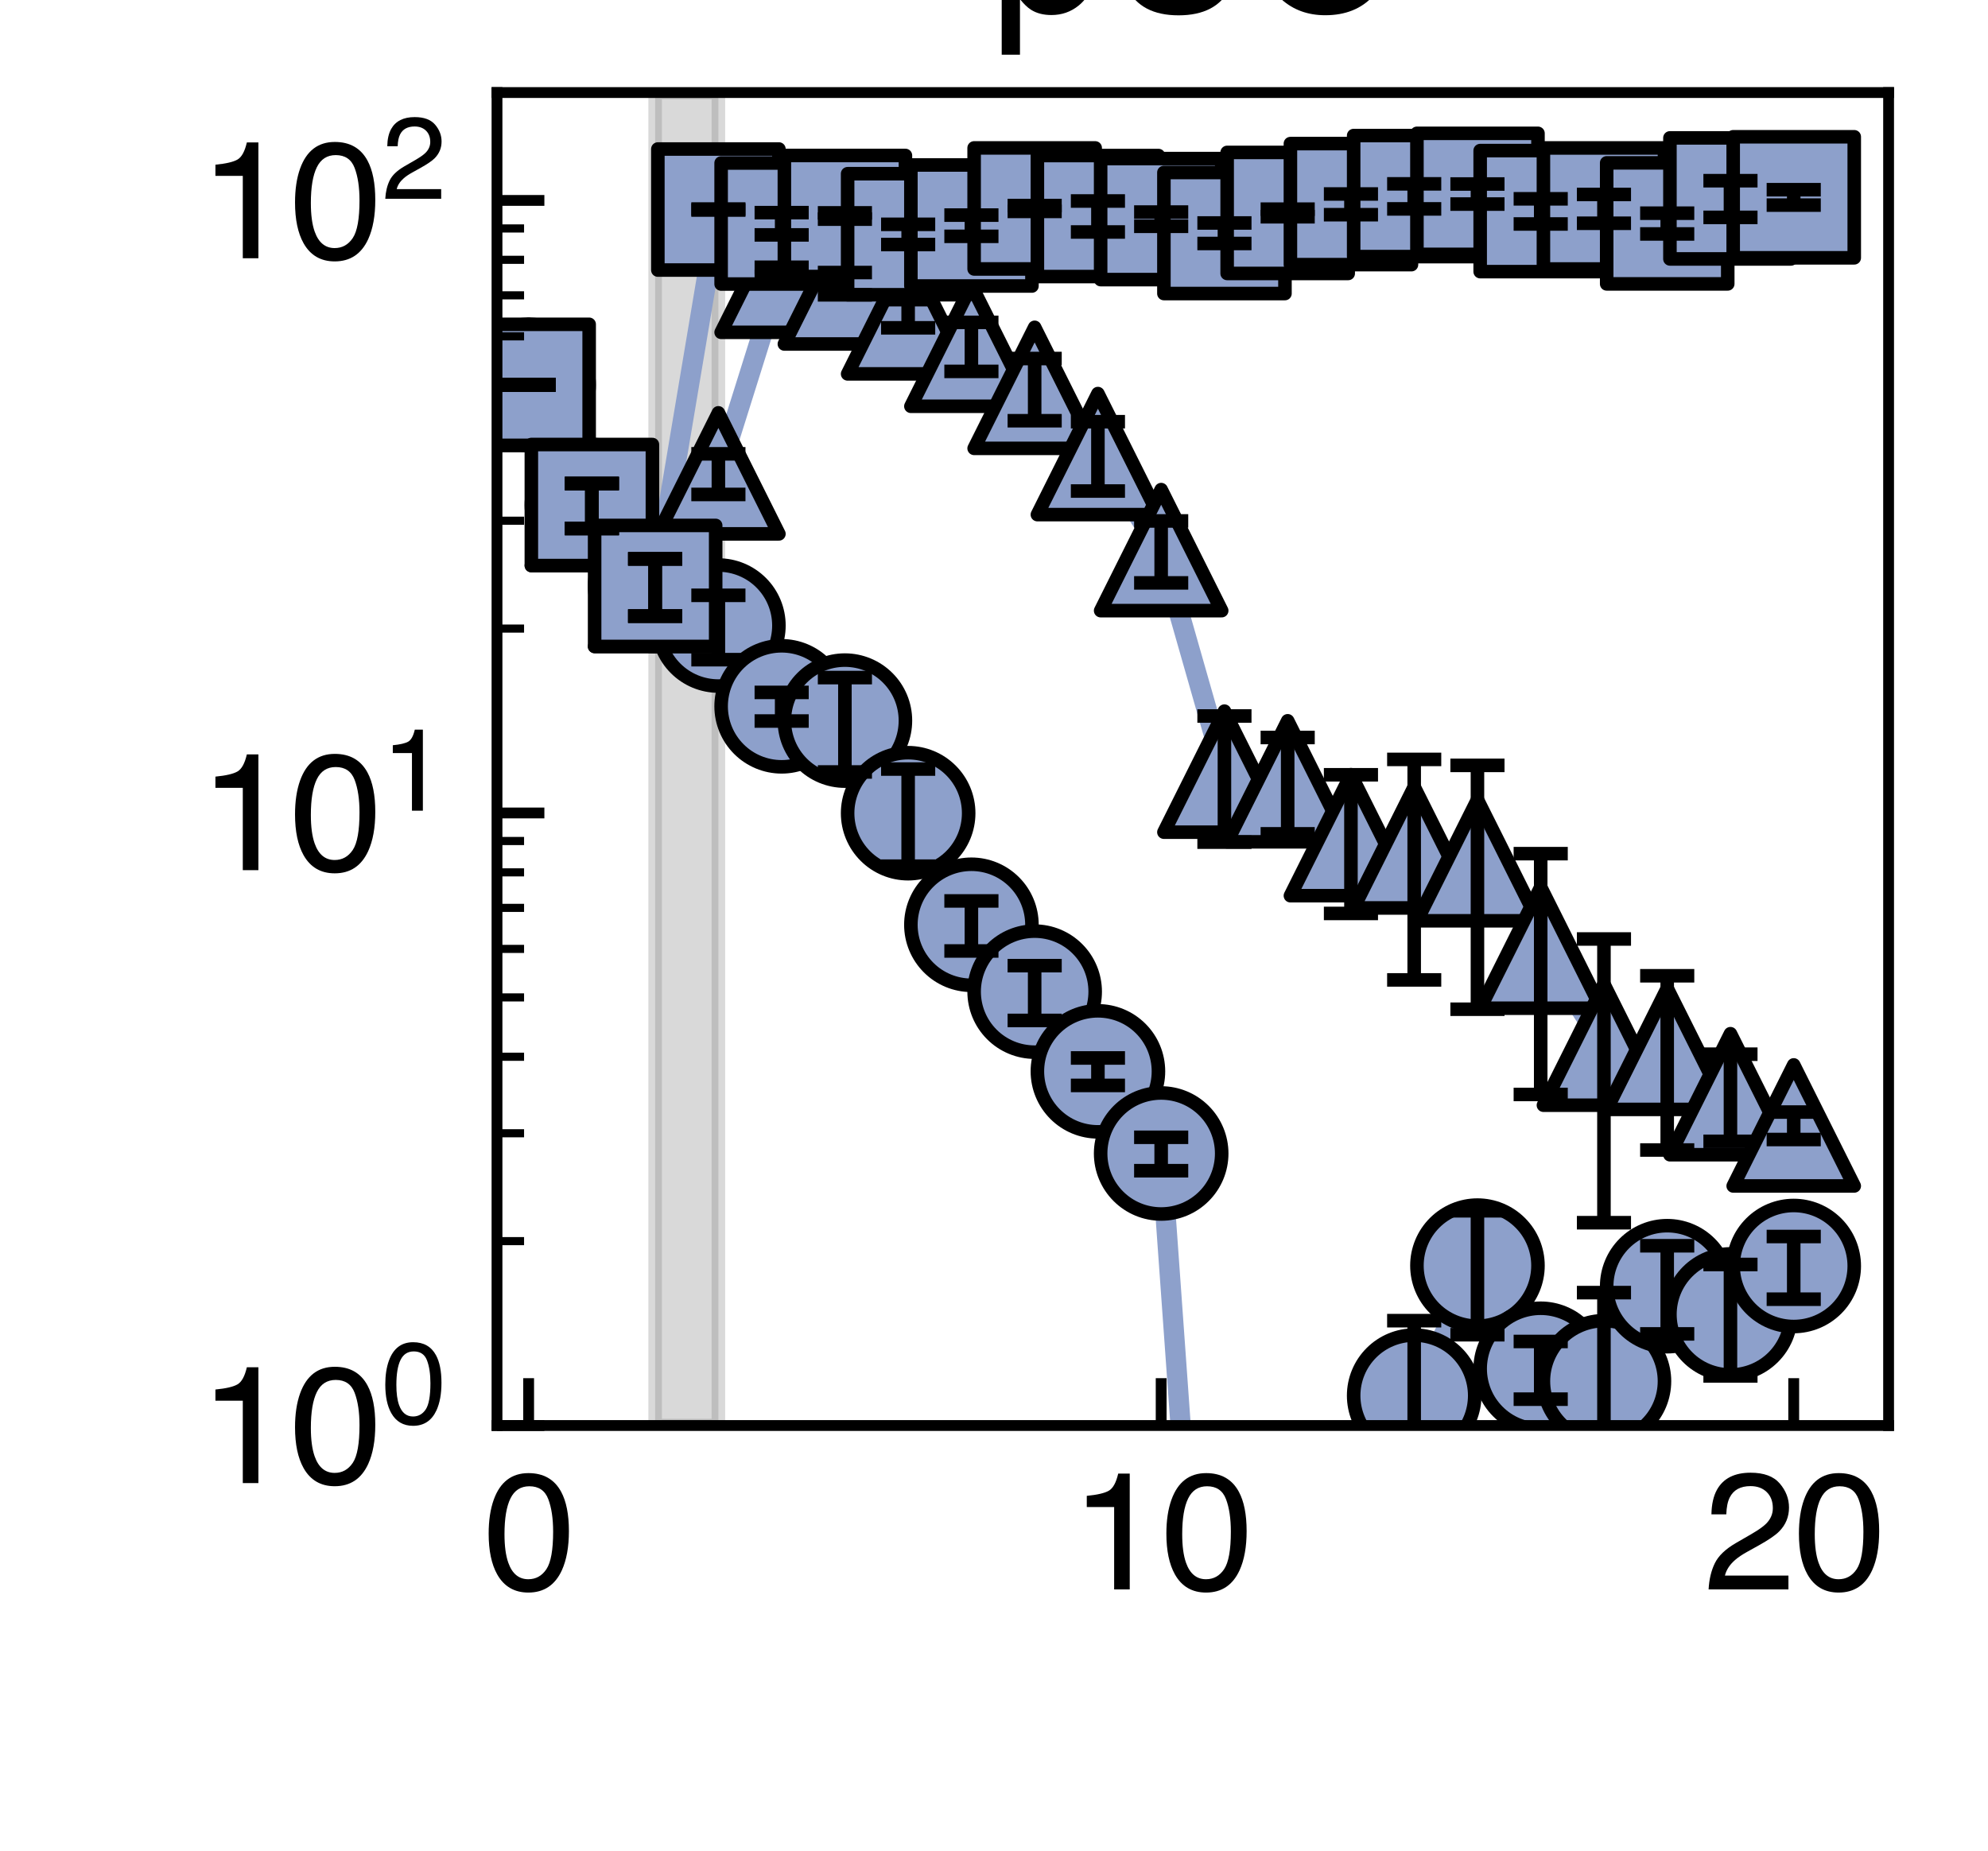 <?xml version="1.0" encoding="utf-8" standalone="no"?>
<!DOCTYPE svg PUBLIC "-//W3C//DTD SVG 1.1//EN"
  "http://www.w3.org/Graphics/SVG/1.1/DTD/svg11.dtd">
<svg xmlns:xlink="http://www.w3.org/1999/xlink" width="146.88pt" height="136.8pt" viewBox="0 0 146.88 136.8" xmlns="http://www.w3.org/2000/svg" version="1.1">
 <defs>
  <style type="text/css">*{stroke-linejoin: round; stroke-linecap: butt}</style>
 </defs>
 <g id="figure_1">
  <g id="patch_1">
   <path d="M 0 136.8 
L 146.88 136.8 
L 146.88 0 
L 0 0 
z
" style="fill: #ffffff"/>
  </g>
  <g id="axes_1">
   <g id="patch_2">
    <path d="M 36.72 105.336 
L 139.536 105.336 
L 139.536 6.84 
L 36.72 6.84 
z
" style="fill: #ffffff"/>
   </g>
   <g id="PolyCollection_1">
    <defs>
     <path id="me86f244b79" d="M 48.404 -129.96 
L 48.404 -31.464 
L 53.077 -31.464 
L 53.077 -129.96 
L 53.077 -129.96 
L 48.404 -129.96 
z
" style="stroke: #808080; stroke-opacity: 0.3"/>
    </defs>
    <g clip-path="url(#p46b37ce9ca)">
     <use xlink:href="#me86f244b79" x="0" y="136.8" style="fill: #808080; fill-opacity: 0.3; stroke: #808080; stroke-opacity: 0.3"/>
    </g>
   </g>
   <g id="line2d_1">
    <path d="M 39.057 28.436 
L 43.73 37.318 
L 48.404 43.297 
L 53.077 46.223 
L 57.751 52.191 
L 62.424 53.248 
L 67.097 60.089 
L 71.771 68.334 
L 76.444 73.275 
L 81.118 79.164 
L 85.791 85.234 
L 89.55 137.8 
M 92.4 137.8 
L 95.138 119.69 
L 99.812 128.323 
L 104.485 103.125 
L 109.159 93.519 
L 113.832 101.141 
L 118.505 102.061 
L 123.179 95.04 
L 127.852 97.125 
L 132.526 93.548 
" clip-path="url(#p46b37ce9ca)" style="fill: none; stroke: #8da0cb; stroke-width: 1.5; stroke-linecap: square"/>
   </g>
   <g id="line2d_2">
    <path d="M 39.057 28.436 
L 43.73 37.318 
L 48.404 43.297 
L 53.077 34.978 
L 57.751 20.085 
L 62.424 20.946 
L 67.097 23.156 
L 71.771 25.549 
L 76.444 28.658 
L 81.118 33.554 
L 85.791 40.65 
L 90.465 57.019 
L 95.138 57.733 
L 99.812 61.713 
L 104.485 62.619 
L 109.159 63.569 
L 113.832 70.028 
L 118.505 77.194 
L 123.179 77.504 
L 127.852 80.854 
L 132.526 83.16 
" clip-path="url(#p46b37ce9ca)" style="fill: none; stroke: #8da0cb; stroke-width: 1.5; stroke-linecap: square"/>
   </g>
   <g id="line2d_3">
    <path d="M 39.057 28.436 
L 43.73 37.318 
L 48.404 43.297 
L 53.077 15.483 
L 57.751 16.517 
L 62.424 15.96 
L 67.097 17.308 
L 71.771 16.662 
L 76.444 15.402 
L 81.118 15.965 
L 85.791 16.189 
L 90.465 17.219 
L 95.138 15.734 
L 99.812 15.083 
L 104.485 14.489 
L 109.159 14.324 
L 113.832 15.599 
L 118.505 15.404 
L 123.179 16.506 
L 127.852 14.661 
L 132.526 14.579 
" clip-path="url(#p46b37ce9ca)" style="fill: none; stroke: #8da0cb; stroke-width: 1.5; stroke-linecap: square"/>
   </g>
   <g id="PathCollection_1">
    <defs>
     <path id="mc82ed450f1" d="M 0 4.472 
C 1.186 4.472 2.324 4.001 3.162 3.162 
C 4.001 2.324 4.472 1.186 4.472 0 
C 4.472 -1.186 4.001 -2.324 3.162 -3.162 
C 2.324 -4.001 1.186 -4.472 0 -4.472 
C -1.186 -4.472 -2.324 -4.001 -3.162 -3.162 
C -4.001 -2.324 -4.472 -1.186 -4.472 0 
C -4.472 1.186 -4.001 2.324 -3.162 3.162 
C -2.324 4.001 -1.186 4.472 0 4.472 
z
" style="stroke: #000000"/>
    </defs>
    <g clip-path="url(#p46b37ce9ca)">
     <use xlink:href="#mc82ed450f1" x="39.057" y="28.436" style="fill: #8da0cb; stroke: #000000"/>
     <use xlink:href="#mc82ed450f1" x="43.73" y="37.318" style="fill: #8da0cb; stroke: #000000"/>
     <use xlink:href="#mc82ed450f1" x="48.404" y="43.297" style="fill: #8da0cb; stroke: #000000"/>
     <use xlink:href="#mc82ed450f1" x="53.077" y="46.223" style="fill: #8da0cb; stroke: #000000"/>
     <use xlink:href="#mc82ed450f1" x="57.751" y="52.191" style="fill: #8da0cb; stroke: #000000"/>
     <use xlink:href="#mc82ed450f1" x="62.424" y="53.248" style="fill: #8da0cb; stroke: #000000"/>
     <use xlink:href="#mc82ed450f1" x="67.097" y="60.089" style="fill: #8da0cb; stroke: #000000"/>
     <use xlink:href="#mc82ed450f1" x="71.771" y="68.334" style="fill: #8da0cb; stroke: #000000"/>
     <use xlink:href="#mc82ed450f1" x="76.444" y="73.275" style="fill: #8da0cb; stroke: #000000"/>
     <use xlink:href="#mc82ed450f1" x="81.118" y="79.164" style="fill: #8da0cb; stroke: #000000"/>
     <use xlink:href="#mc82ed450f1" x="85.791" y="85.234" style="fill: #8da0cb; stroke: #000000"/>
     <use xlink:href="#mc82ed450f1" x="90.465" y="150.599" style="fill: #8da0cb; stroke: #000000"/>
     <use xlink:href="#mc82ed450f1" x="95.138" y="119.69" style="fill: #8da0cb; stroke: #000000"/>
     <use xlink:href="#mc82ed450f1" x="99.812" y="128.323" style="fill: #8da0cb; stroke: #000000"/>
     <use xlink:href="#mc82ed450f1" x="104.485" y="103.125" style="fill: #8da0cb; stroke: #000000"/>
     <use xlink:href="#mc82ed450f1" x="109.159" y="93.519" style="fill: #8da0cb; stroke: #000000"/>
     <use xlink:href="#mc82ed450f1" x="113.832" y="101.141" style="fill: #8da0cb; stroke: #000000"/>
     <use xlink:href="#mc82ed450f1" x="118.505" y="102.061" style="fill: #8da0cb; stroke: #000000"/>
     <use xlink:href="#mc82ed450f1" x="123.179" y="95.04" style="fill: #8da0cb; stroke: #000000"/>
     <use xlink:href="#mc82ed450f1" x="127.852" y="97.125" style="fill: #8da0cb; stroke: #000000"/>
     <use xlink:href="#mc82ed450f1" x="132.526" y="93.548" style="fill: #8da0cb; stroke: #000000"/>
    </g>
   </g>
   <g id="PathCollection_2">
    <defs>
     <path id="m959572a22b" d="M 0 -4.472 
L -4.472 4.472 
L 4.472 4.472 
z
" style="stroke: #000000"/>
    </defs>
    <g clip-path="url(#p46b37ce9ca)">
     <use xlink:href="#m959572a22b" x="39.057" y="28.436" style="fill: #8da0cb; stroke: #000000"/>
     <use xlink:href="#m959572a22b" x="43.73" y="37.318" style="fill: #8da0cb; stroke: #000000"/>
     <use xlink:href="#m959572a22b" x="48.404" y="43.297" style="fill: #8da0cb; stroke: #000000"/>
     <use xlink:href="#m959572a22b" x="53.077" y="34.978" style="fill: #8da0cb; stroke: #000000"/>
     <use xlink:href="#m959572a22b" x="57.751" y="20.085" style="fill: #8da0cb; stroke: #000000"/>
     <use xlink:href="#m959572a22b" x="62.424" y="20.946" style="fill: #8da0cb; stroke: #000000"/>
     <use xlink:href="#m959572a22b" x="67.097" y="23.156" style="fill: #8da0cb; stroke: #000000"/>
     <use xlink:href="#m959572a22b" x="71.771" y="25.549" style="fill: #8da0cb; stroke: #000000"/>
     <use xlink:href="#m959572a22b" x="76.444" y="28.658" style="fill: #8da0cb; stroke: #000000"/>
     <use xlink:href="#m959572a22b" x="81.118" y="33.554" style="fill: #8da0cb; stroke: #000000"/>
     <use xlink:href="#m959572a22b" x="85.791" y="40.65" style="fill: #8da0cb; stroke: #000000"/>
     <use xlink:href="#m959572a22b" x="90.465" y="57.019" style="fill: #8da0cb; stroke: #000000"/>
     <use xlink:href="#m959572a22b" x="95.138" y="57.733" style="fill: #8da0cb; stroke: #000000"/>
     <use xlink:href="#m959572a22b" x="99.812" y="61.713" style="fill: #8da0cb; stroke: #000000"/>
     <use xlink:href="#m959572a22b" x="104.485" y="62.619" style="fill: #8da0cb; stroke: #000000"/>
     <use xlink:href="#m959572a22b" x="109.159" y="63.569" style="fill: #8da0cb; stroke: #000000"/>
     <use xlink:href="#m959572a22b" x="113.832" y="70.028" style="fill: #8da0cb; stroke: #000000"/>
     <use xlink:href="#m959572a22b" x="118.505" y="77.194" style="fill: #8da0cb; stroke: #000000"/>
     <use xlink:href="#m959572a22b" x="123.179" y="77.504" style="fill: #8da0cb; stroke: #000000"/>
     <use xlink:href="#m959572a22b" x="127.852" y="80.854" style="fill: #8da0cb; stroke: #000000"/>
     <use xlink:href="#m959572a22b" x="132.526" y="83.16" style="fill: #8da0cb; stroke: #000000"/>
    </g>
   </g>
   <g id="PathCollection_3">
    <defs>
     <path id="mb92947042f" d="M -4.472 4.472 
L 4.472 4.472 
L 4.472 -4.472 
L -4.472 -4.472 
z
" style="stroke: #000000"/>
    </defs>
    <g clip-path="url(#p46b37ce9ca)">
     <use xlink:href="#mb92947042f" x="39.057" y="28.436" style="fill: #8da0cb; stroke: #000000"/>
     <use xlink:href="#mb92947042f" x="43.73" y="37.318" style="fill: #8da0cb; stroke: #000000"/>
     <use xlink:href="#mb92947042f" x="48.404" y="43.297" style="fill: #8da0cb; stroke: #000000"/>
     <use xlink:href="#mb92947042f" x="53.077" y="15.483" style="fill: #8da0cb; stroke: #000000"/>
     <use xlink:href="#mb92947042f" x="57.751" y="16.517" style="fill: #8da0cb; stroke: #000000"/>
     <use xlink:href="#mb92947042f" x="62.424" y="15.96" style="fill: #8da0cb; stroke: #000000"/>
     <use xlink:href="#mb92947042f" x="67.097" y="17.308" style="fill: #8da0cb; stroke: #000000"/>
     <use xlink:href="#mb92947042f" x="71.771" y="16.662" style="fill: #8da0cb; stroke: #000000"/>
     <use xlink:href="#mb92947042f" x="76.444" y="15.402" style="fill: #8da0cb; stroke: #000000"/>
     <use xlink:href="#mb92947042f" x="81.118" y="15.965" style="fill: #8da0cb; stroke: #000000"/>
     <use xlink:href="#mb92947042f" x="85.791" y="16.189" style="fill: #8da0cb; stroke: #000000"/>
     <use xlink:href="#mb92947042f" x="90.465" y="17.219" style="fill: #8da0cb; stroke: #000000"/>
     <use xlink:href="#mb92947042f" x="95.138" y="15.734" style="fill: #8da0cb; stroke: #000000"/>
     <use xlink:href="#mb92947042f" x="99.812" y="15.083" style="fill: #8da0cb; stroke: #000000"/>
     <use xlink:href="#mb92947042f" x="104.485" y="14.489" style="fill: #8da0cb; stroke: #000000"/>
     <use xlink:href="#mb92947042f" x="109.159" y="14.324" style="fill: #8da0cb; stroke: #000000"/>
     <use xlink:href="#mb92947042f" x="113.832" y="15.599" style="fill: #8da0cb; stroke: #000000"/>
     <use xlink:href="#mb92947042f" x="118.505" y="15.404" style="fill: #8da0cb; stroke: #000000"/>
     <use xlink:href="#mb92947042f" x="123.179" y="16.506" style="fill: #8da0cb; stroke: #000000"/>
     <use xlink:href="#mb92947042f" x="127.852" y="14.661" style="fill: #8da0cb; stroke: #000000"/>
     <use xlink:href="#mb92947042f" x="132.526" y="14.579" style="fill: #8da0cb; stroke: #000000"/>
    </g>
   </g>
   <g id="matplotlib.axis_1">
    <g id="xtick_1">
     <g id="line2d_4">
      <defs>
       <path id="m0014fd3841" d="M 0 0 
L 0 -3.5 
" style="stroke: #000000; stroke-width: 0.8"/>
      </defs>
      <g>
       <use xlink:href="#m0014fd3841" x="39.057" y="105.336" style="stroke: #000000; stroke-width: 0.8"/>
      </g>
     </g>
     <g id="text_1">
      <!-- 0 -->
      <g transform="translate(35.72 117.444) scale(0.12 -0.12)">
       <defs>
        <path id="Helvetica-30" d="M 1731 4475 
Q 2600 4475 2988 3759 
Q 3288 3206 3288 2244 
Q 3288 1331 3016 734 
Q 2622 -122 1728 -122 
Q 922 -122 528 578 
Q 200 1163 200 2147 
Q 200 2909 397 3456 
Q 766 4475 1731 4475 
z
M 1725 391 
Q 2163 391 2422 778 
Q 2681 1166 2681 2222 
Q 2681 2984 2493 3476 
Q 2306 3969 1766 3969 
Q 1269 3969 1039 3501 
Q 809 3034 809 2125 
Q 809 1441 956 1025 
Q 1181 391 1725 391 
z
" transform="scale(0.016)"/>
       </defs>
       <use xlink:href="#Helvetica-30"/>
      </g>
     </g>
    </g>
    <g id="xtick_2">
     <g id="line2d_5">
      <g>
       <use xlink:href="#m0014fd3841" x="85.791" y="105.336" style="stroke: #000000; stroke-width: 0.8"/>
      </g>
     </g>
     <g id="text_2">
      <!-- 10 -->
      <g transform="translate(79.118 117.444) scale(0.12 -0.12)">
       <defs>
        <path id="Helvetica-31" d="M 613 3169 
L 613 3600 
Q 1222 3659 1462 3798 
Q 1703 3938 1822 4456 
L 2266 4456 
L 2266 0 
L 1666 0 
L 1666 3169 
L 613 3169 
z
" transform="scale(0.016)"/>
       </defs>
       <use xlink:href="#Helvetica-31"/>
       <use xlink:href="#Helvetica-30" x="55.615"/>
      </g>
     </g>
    </g>
    <g id="xtick_3">
     <g id="line2d_6">
      <g>
       <use xlink:href="#m0014fd3841" x="132.526" y="105.336" style="stroke: #000000; stroke-width: 0.8"/>
      </g>
     </g>
     <g id="text_3">
      <!-- 20 -->
      <g transform="translate(125.853 117.444) scale(0.12 -0.12)">
       <defs>
        <path id="Helvetica-32" d="M 200 0 
Q 231 578 439 1006 
Q 647 1434 1250 1784 
L 1850 2131 
Q 2253 2366 2416 2531 
Q 2672 2791 2672 3125 
Q 2672 3516 2437 3745 
Q 2203 3975 1813 3975 
Q 1234 3975 1013 3538 
Q 894 3303 881 2888 
L 309 2888 
Q 319 3472 525 3841 
Q 891 4491 1816 4491 
Q 2584 4491 2939 4075 
Q 3294 3659 3294 3150 
Q 3294 2613 2916 2231 
Q 2697 2009 2131 1694 
L 1703 1456 
Q 1397 1288 1222 1134 
Q 909 863 828 531 
L 3272 531 
L 3272 0 
L 200 0 
z
" transform="scale(0.016)"/>
       </defs>
       <use xlink:href="#Helvetica-32"/>
       <use xlink:href="#Helvetica-30" x="55.615"/>
      </g>
     </g>
    </g>
   </g>
   <g id="matplotlib.axis_2">
    <g id="ytick_1">
     <g id="line2d_7">
      <defs>
       <path id="m46c6082112" d="M 0 0 
L 3.5 0 
" style="stroke: #000000; stroke-width: 0.8"/>
      </defs>
      <g>
       <use xlink:href="#m46c6082112" x="36.72" y="105.336" style="stroke: #000000; stroke-width: 0.8"/>
      </g>
     </g>
     <g id="text_4">
      <!-- $\mathdefault{10^{0}}$ -->
      <g transform="translate(14.74 109.64) scale(0.12 -0.12)">
       <use xlink:href="#Helvetica-31" transform="translate(0 0.447)"/>
       <use xlink:href="#Helvetica-30" transform="translate(55.615 0.447)"/>
       <use xlink:href="#Helvetica-30" transform="translate(112.146 37.055) scale(0.7)"/>
      </g>
     </g>
    </g>
    <g id="ytick_2">
     <g id="line2d_8">
      <g>
       <use xlink:href="#m46c6082112" x="36.72" y="60.073" style="stroke: #000000; stroke-width: 0.8"/>
      </g>
     </g>
     <g id="text_5">
      <!-- $\mathdefault{10^{1}}$ -->
      <g transform="translate(14.74 64.377) scale(0.12 -0.12)">
       <use xlink:href="#Helvetica-31" transform="translate(0 0.655)"/>
       <use xlink:href="#Helvetica-30" transform="translate(55.615 0.655)"/>
       <use xlink:href="#Helvetica-31" transform="translate(112.146 37.263) scale(0.7)"/>
      </g>
     </g>
    </g>
    <g id="ytick_3">
     <g id="line2d_9">
      <g>
       <use xlink:href="#m46c6082112" x="36.72" y="14.81" style="stroke: #000000; stroke-width: 0.8"/>
      </g>
     </g>
     <g id="text_6">
      <!-- $\mathdefault{10^{2}}$ -->
      <g transform="translate(14.74 19.114) scale(0.12 -0.12)">
       <use xlink:href="#Helvetica-31" transform="translate(0 0.272)"/>
       <use xlink:href="#Helvetica-30" transform="translate(55.615 0.272)"/>
       <use xlink:href="#Helvetica-32" transform="translate(112.146 36.88) scale(0.7)"/>
      </g>
     </g>
    </g>
    <g id="ytick_4">
     <g id="line2d_10">
      <defs>
       <path id="md7caace73d" d="M 0 0 
L 2 0 
" style="stroke: #000000; stroke-width: 0.6"/>
      </defs>
      <g>
       <use xlink:href="#md7caace73d" x="36.72" y="91.711" style="stroke: #000000; stroke-width: 0.6"/>
      </g>
     </g>
    </g>
    <g id="ytick_5">
     <g id="line2d_11">
      <g>
       <use xlink:href="#md7caace73d" x="36.72" y="83.74" style="stroke: #000000; stroke-width: 0.6"/>
      </g>
     </g>
    </g>
    <g id="ytick_6">
     <g id="line2d_12">
      <g>
       <use xlink:href="#md7caace73d" x="36.72" y="78.085" style="stroke: #000000; stroke-width: 0.6"/>
      </g>
     </g>
    </g>
    <g id="ytick_7">
     <g id="line2d_13">
      <g>
       <use xlink:href="#md7caace73d" x="36.72" y="73.699" style="stroke: #000000; stroke-width: 0.6"/>
      </g>
     </g>
    </g>
    <g id="ytick_8">
     <g id="line2d_14">
      <g>
       <use xlink:href="#md7caace73d" x="36.72" y="70.115" style="stroke: #000000; stroke-width: 0.6"/>
      </g>
     </g>
    </g>
    <g id="ytick_9">
     <g id="line2d_15">
      <g>
       <use xlink:href="#md7caace73d" x="36.72" y="67.084" style="stroke: #000000; stroke-width: 0.6"/>
      </g>
     </g>
    </g>
    <g id="ytick_10">
     <g id="line2d_16">
      <g>
       <use xlink:href="#md7caace73d" x="36.72" y="64.46" style="stroke: #000000; stroke-width: 0.6"/>
      </g>
     </g>
    </g>
    <g id="ytick_11">
     <g id="line2d_17">
      <g>
       <use xlink:href="#md7caace73d" x="36.72" y="62.144" style="stroke: #000000; stroke-width: 0.6"/>
      </g>
     </g>
    </g>
    <g id="ytick_12">
     <g id="line2d_18">
      <g>
       <use xlink:href="#md7caace73d" x="36.72" y="46.448" style="stroke: #000000; stroke-width: 0.6"/>
      </g>
     </g>
    </g>
    <g id="ytick_13">
     <g id="line2d_19">
      <g>
       <use xlink:href="#md7caace73d" x="36.72" y="38.477" style="stroke: #000000; stroke-width: 0.6"/>
      </g>
     </g>
    </g>
    <g id="ytick_14">
     <g id="line2d_20">
      <g>
       <use xlink:href="#md7caace73d" x="36.72" y="32.822" style="stroke: #000000; stroke-width: 0.6"/>
      </g>
     </g>
    </g>
    <g id="ytick_15">
     <g id="line2d_21">
      <g>
       <use xlink:href="#md7caace73d" x="36.72" y="28.436" style="stroke: #000000; stroke-width: 0.6"/>
      </g>
     </g>
    </g>
    <g id="ytick_16">
     <g id="line2d_22">
      <g>
       <use xlink:href="#md7caace73d" x="36.72" y="24.852" style="stroke: #000000; stroke-width: 0.6"/>
      </g>
     </g>
    </g>
    <g id="ytick_17">
     <g id="line2d_23">
      <g>
       <use xlink:href="#md7caace73d" x="36.72" y="21.822" style="stroke: #000000; stroke-width: 0.6"/>
      </g>
     </g>
    </g>
    <g id="ytick_18">
     <g id="line2d_24">
      <g>
       <use xlink:href="#md7caace73d" x="36.72" y="19.197" style="stroke: #000000; stroke-width: 0.6"/>
      </g>
     </g>
    </g>
    <g id="ytick_19">
     <g id="line2d_25">
      <g>
       <use xlink:href="#md7caace73d" x="36.72" y="16.881" style="stroke: #000000; stroke-width: 0.6"/>
      </g>
     </g>
    </g>
   </g>
   <g id="LineCollection_1">
    <path d="M 39.057 28.436 
L 39.057 28.436 
" clip-path="url(#p46b37ce9ca)" style="fill: none; stroke: #000000"/>
    <path d="M 43.73 39.051 
L 43.73 35.726 
" clip-path="url(#p46b37ce9ca)" style="fill: none; stroke: #000000"/>
    <path d="M 48.404 45.525 
L 48.404 41.296 
" clip-path="url(#p46b37ce9ca)" style="fill: none; stroke: #000000"/>
    <path d="M 53.077 48.744 
L 53.077 43.989 
" clip-path="url(#p46b37ce9ca)" style="fill: none; stroke: #000000"/>
    <path d="M 57.751 53.278 
L 57.751 51.162 
" clip-path="url(#p46b37ce9ca)" style="fill: none; stroke: #000000"/>
    <path d="M 62.424 57.043 
L 62.424 50.068 
" clip-path="url(#p46b37ce9ca)" style="fill: none; stroke: #000000"/>
    <path d="M 67.097 64.004 
L 67.097 56.826 
" clip-path="url(#p46b37ce9ca)" style="fill: none; stroke: #000000"/>
    <path d="M 71.771 70.269 
L 71.771 66.572 
" clip-path="url(#p46b37ce9ca)" style="fill: none; stroke: #000000"/>
    <path d="M 76.444 75.403 
L 76.444 71.354 
" clip-path="url(#p46b37ce9ca)" style="fill: none; stroke: #000000"/>
    <path d="M 81.118 80.205 
L 81.118 78.176 
" clip-path="url(#p46b37ce9ca)" style="fill: none; stroke: #000000"/>
    <path d="M 85.791 86.507 
L 85.791 84.037 
" clip-path="url(#p46b37ce9ca)" style="fill: none; stroke: #000000"/>
    <path clip-path="url(#p46b37ce9ca)" style="fill: none; stroke: #000000"/>
    <path d="M 95.138 121.888 
L 95.138 117.712 
" clip-path="url(#p46b37ce9ca)" style="fill: none; stroke: #000000"/>
    <path d="M 99.812 130.839 
L 99.812 126.093 
" clip-path="url(#p46b37ce9ca)" style="fill: none; stroke: #000000"/>
    <path d="M 104.485 110.862 
L 104.485 97.587 
" clip-path="url(#p46b37ce9ca)" style="fill: none; stroke: #000000"/>
    <path d="M 109.159 98.626 
L 109.159 89.469 
" clip-path="url(#p46b37ce9ca)" style="fill: none; stroke: #000000"/>
    <path d="M 113.832 103.388 
L 113.832 99.125 
" clip-path="url(#p46b37ce9ca)" style="fill: none; stroke: #000000"/>
    <path d="M 118.505 111.945 
L 118.505 95.515 
" clip-path="url(#p46b37ce9ca)" style="fill: none; stroke: #000000"/>
    <path d="M 123.179 98.564 
L 123.179 92.052 
" clip-path="url(#p46b37ce9ca)" style="fill: none; stroke: #000000"/>
    <path d="M 127.852 101.67 
L 127.852 93.435 
" clip-path="url(#p46b37ce9ca)" style="fill: none; stroke: #000000"/>
    <path d="M 132.526 96 
L 132.526 91.368 
" clip-path="url(#p46b37ce9ca)" style="fill: none; stroke: #000000"/>
   </g>
   <g id="line2d_26">
    <defs>
     <path id="m1d41fc572e" d="M 2 0 
L -2 -0 
" style="stroke: #000000"/>
    </defs>
    <g clip-path="url(#p46b37ce9ca)">
     <use xlink:href="#m1d41fc572e" x="39.057" y="28.436" style="stroke: #000000"/>
     <use xlink:href="#m1d41fc572e" x="43.73" y="39.051" style="stroke: #000000"/>
     <use xlink:href="#m1d41fc572e" x="48.404" y="45.525" style="stroke: #000000"/>
     <use xlink:href="#m1d41fc572e" x="53.077" y="48.744" style="stroke: #000000"/>
     <use xlink:href="#m1d41fc572e" x="57.751" y="53.278" style="stroke: #000000"/>
     <use xlink:href="#m1d41fc572e" x="62.424" y="57.043" style="stroke: #000000"/>
     <use xlink:href="#m1d41fc572e" x="67.097" y="64.004" style="stroke: #000000"/>
     <use xlink:href="#m1d41fc572e" x="71.771" y="70.269" style="stroke: #000000"/>
     <use xlink:href="#m1d41fc572e" x="76.444" y="75.403" style="stroke: #000000"/>
     <use xlink:href="#m1d41fc572e" x="81.118" y="80.205" style="stroke: #000000"/>
     <use xlink:href="#m1d41fc572e" x="85.791" y="86.507" style="stroke: #000000"/>
     <use xlink:href="#m1d41fc572e" x="90.465" y="150.599" style="stroke: #000000"/>
     <use xlink:href="#m1d41fc572e" x="95.138" y="121.888" style="stroke: #000000"/>
     <use xlink:href="#m1d41fc572e" x="99.812" y="130.839" style="stroke: #000000"/>
     <use xlink:href="#m1d41fc572e" x="104.485" y="110.862" style="stroke: #000000"/>
     <use xlink:href="#m1d41fc572e" x="109.159" y="98.626" style="stroke: #000000"/>
     <use xlink:href="#m1d41fc572e" x="113.832" y="103.388" style="stroke: #000000"/>
     <use xlink:href="#m1d41fc572e" x="118.505" y="111.945" style="stroke: #000000"/>
     <use xlink:href="#m1d41fc572e" x="123.179" y="98.564" style="stroke: #000000"/>
     <use xlink:href="#m1d41fc572e" x="127.852" y="101.67" style="stroke: #000000"/>
     <use xlink:href="#m1d41fc572e" x="132.526" y="96" style="stroke: #000000"/>
    </g>
   </g>
   <g id="line2d_27">
    <g clip-path="url(#p46b37ce9ca)">
     <use xlink:href="#m1d41fc572e" x="39.057" y="28.436" style="stroke: #000000"/>
     <use xlink:href="#m1d41fc572e" x="43.73" y="35.726" style="stroke: #000000"/>
     <use xlink:href="#m1d41fc572e" x="48.404" y="41.296" style="stroke: #000000"/>
     <use xlink:href="#m1d41fc572e" x="53.077" y="43.989" style="stroke: #000000"/>
     <use xlink:href="#m1d41fc572e" x="57.751" y="51.162" style="stroke: #000000"/>
     <use xlink:href="#m1d41fc572e" x="62.424" y="50.068" style="stroke: #000000"/>
     <use xlink:href="#m1d41fc572e" x="67.097" y="56.826" style="stroke: #000000"/>
     <use xlink:href="#m1d41fc572e" x="71.771" y="66.572" style="stroke: #000000"/>
     <use xlink:href="#m1d41fc572e" x="76.444" y="71.354" style="stroke: #000000"/>
     <use xlink:href="#m1d41fc572e" x="81.118" y="78.176" style="stroke: #000000"/>
     <use xlink:href="#m1d41fc572e" x="85.791" y="84.037" style="stroke: #000000"/>
     <use xlink:href="#m1d41fc572e" x="90.465" y="150.599" style="stroke: #000000"/>
     <use xlink:href="#m1d41fc572e" x="95.138" y="117.712" style="stroke: #000000"/>
     <use xlink:href="#m1d41fc572e" x="99.812" y="126.093" style="stroke: #000000"/>
     <use xlink:href="#m1d41fc572e" x="104.485" y="97.587" style="stroke: #000000"/>
     <use xlink:href="#m1d41fc572e" x="109.159" y="89.469" style="stroke: #000000"/>
     <use xlink:href="#m1d41fc572e" x="113.832" y="99.125" style="stroke: #000000"/>
     <use xlink:href="#m1d41fc572e" x="118.505" y="95.515" style="stroke: #000000"/>
     <use xlink:href="#m1d41fc572e" x="123.179" y="92.052" style="stroke: #000000"/>
     <use xlink:href="#m1d41fc572e" x="127.852" y="93.435" style="stroke: #000000"/>
     <use xlink:href="#m1d41fc572e" x="132.526" y="91.368" style="stroke: #000000"/>
    </g>
   </g>
   <g id="LineCollection_2">
    <path d="M 39.057 28.436 
L 39.057 28.436 
" clip-path="url(#p46b37ce9ca)" style="fill: none; stroke: #000000"/>
    <path d="M 43.73 39.051 
L 43.73 35.726 
" clip-path="url(#p46b37ce9ca)" style="fill: none; stroke: #000000"/>
    <path d="M 48.404 45.525 
L 48.404 41.296 
" clip-path="url(#p46b37ce9ca)" style="fill: none; stroke: #000000"/>
    <path d="M 53.077 36.536 
L 53.077 33.535 
" clip-path="url(#p46b37ce9ca)" style="fill: none; stroke: #000000"/>
    <path d="M 57.751 20.429 
L 57.751 19.747 
" clip-path="url(#p46b37ce9ca)" style="fill: none; stroke: #000000"/>
    <path d="M 62.424 21.787 
L 62.424 20.139 
" clip-path="url(#p46b37ce9ca)" style="fill: none; stroke: #000000"/>
    <path d="M 67.097 24.223 
L 67.097 22.144 
" clip-path="url(#p46b37ce9ca)" style="fill: none; stroke: #000000"/>
    <path d="M 71.771 27.444 
L 71.771 23.821 
" clip-path="url(#p46b37ce9ca)" style="fill: none; stroke: #000000"/>
    <path d="M 76.444 31.09 
L 76.444 26.493 
" clip-path="url(#p46b37ce9ca)" style="fill: none; stroke: #000000"/>
    <path d="M 81.118 36.282 
L 81.118 31.16 
" clip-path="url(#p46b37ce9ca)" style="fill: none; stroke: #000000"/>
    <path d="M 85.791 43.072 
L 85.791 38.495 
" clip-path="url(#p46b37ce9ca)" style="fill: none; stroke: #000000"/>
    <path d="M 90.465 62.228 
L 90.465 52.906 
" clip-path="url(#p46b37ce9ca)" style="fill: none; stroke: #000000"/>
    <path d="M 95.138 61.612 
L 95.138 54.495 
" clip-path="url(#p46b37ce9ca)" style="fill: none; stroke: #000000"/>
    <path d="M 99.812 67.495 
L 99.812 57.251 
" clip-path="url(#p46b37ce9ca)" style="fill: none; stroke: #000000"/>
    <path d="M 104.485 72.409 
L 104.485 56.113 
" clip-path="url(#p46b37ce9ca)" style="fill: none; stroke: #000000"/>
    <path d="M 109.159 74.574 
L 109.159 56.555 
" clip-path="url(#p46b37ce9ca)" style="fill: none; stroke: #000000"/>
    <path d="M 113.832 80.873 
L 113.832 63.079 
" clip-path="url(#p46b37ce9ca)" style="fill: none; stroke: #000000"/>
    <path d="M 118.505 90.349 
L 118.505 69.383 
" clip-path="url(#p46b37ce9ca)" style="fill: none; stroke: #000000"/>
    <path d="M 123.179 84.977 
L 123.179 72.103 
" clip-path="url(#p46b37ce9ca)" style="fill: none; stroke: #000000"/>
    <path d="M 127.852 84.335 
L 127.852 77.897 
" clip-path="url(#p46b37ce9ca)" style="fill: none; stroke: #000000"/>
    <path d="M 132.526 84.201 
L 132.526 82.172 
" clip-path="url(#p46b37ce9ca)" style="fill: none; stroke: #000000"/>
   </g>
   <g id="line2d_28">
    <g clip-path="url(#p46b37ce9ca)">
     <use xlink:href="#m1d41fc572e" x="39.057" y="28.436" style="stroke: #000000"/>
     <use xlink:href="#m1d41fc572e" x="43.73" y="39.051" style="stroke: #000000"/>
     <use xlink:href="#m1d41fc572e" x="48.404" y="45.525" style="stroke: #000000"/>
     <use xlink:href="#m1d41fc572e" x="53.077" y="36.536" style="stroke: #000000"/>
     <use xlink:href="#m1d41fc572e" x="57.751" y="20.429" style="stroke: #000000"/>
     <use xlink:href="#m1d41fc572e" x="62.424" y="21.787" style="stroke: #000000"/>
     <use xlink:href="#m1d41fc572e" x="67.097" y="24.223" style="stroke: #000000"/>
     <use xlink:href="#m1d41fc572e" x="71.771" y="27.444" style="stroke: #000000"/>
     <use xlink:href="#m1d41fc572e" x="76.444" y="31.09" style="stroke: #000000"/>
     <use xlink:href="#m1d41fc572e" x="81.118" y="36.282" style="stroke: #000000"/>
     <use xlink:href="#m1d41fc572e" x="85.791" y="43.072" style="stroke: #000000"/>
     <use xlink:href="#m1d41fc572e" x="90.465" y="62.228" style="stroke: #000000"/>
     <use xlink:href="#m1d41fc572e" x="95.138" y="61.612" style="stroke: #000000"/>
     <use xlink:href="#m1d41fc572e" x="99.812" y="67.495" style="stroke: #000000"/>
     <use xlink:href="#m1d41fc572e" x="104.485" y="72.409" style="stroke: #000000"/>
     <use xlink:href="#m1d41fc572e" x="109.159" y="74.574" style="stroke: #000000"/>
     <use xlink:href="#m1d41fc572e" x="113.832" y="80.873" style="stroke: #000000"/>
     <use xlink:href="#m1d41fc572e" x="118.505" y="90.349" style="stroke: #000000"/>
     <use xlink:href="#m1d41fc572e" x="123.179" y="84.977" style="stroke: #000000"/>
     <use xlink:href="#m1d41fc572e" x="127.852" y="84.335" style="stroke: #000000"/>
     <use xlink:href="#m1d41fc572e" x="132.526" y="84.201" style="stroke: #000000"/>
    </g>
   </g>
   <g id="line2d_29">
    <g clip-path="url(#p46b37ce9ca)">
     <use xlink:href="#m1d41fc572e" x="39.057" y="28.436" style="stroke: #000000"/>
     <use xlink:href="#m1d41fc572e" x="43.73" y="35.726" style="stroke: #000000"/>
     <use xlink:href="#m1d41fc572e" x="48.404" y="41.296" style="stroke: #000000"/>
     <use xlink:href="#m1d41fc572e" x="53.077" y="33.535" style="stroke: #000000"/>
     <use xlink:href="#m1d41fc572e" x="57.751" y="19.747" style="stroke: #000000"/>
     <use xlink:href="#m1d41fc572e" x="62.424" y="20.139" style="stroke: #000000"/>
     <use xlink:href="#m1d41fc572e" x="67.097" y="22.144" style="stroke: #000000"/>
     <use xlink:href="#m1d41fc572e" x="71.771" y="23.821" style="stroke: #000000"/>
     <use xlink:href="#m1d41fc572e" x="76.444" y="26.493" style="stroke: #000000"/>
     <use xlink:href="#m1d41fc572e" x="81.118" y="31.16" style="stroke: #000000"/>
     <use xlink:href="#m1d41fc572e" x="85.791" y="38.495" style="stroke: #000000"/>
     <use xlink:href="#m1d41fc572e" x="90.465" y="52.906" style="stroke: #000000"/>
     <use xlink:href="#m1d41fc572e" x="95.138" y="54.495" style="stroke: #000000"/>
     <use xlink:href="#m1d41fc572e" x="99.812" y="57.251" style="stroke: #000000"/>
     <use xlink:href="#m1d41fc572e" x="104.485" y="56.113" style="stroke: #000000"/>
     <use xlink:href="#m1d41fc572e" x="109.159" y="56.555" style="stroke: #000000"/>
     <use xlink:href="#m1d41fc572e" x="113.832" y="63.079" style="stroke: #000000"/>
     <use xlink:href="#m1d41fc572e" x="118.505" y="69.383" style="stroke: #000000"/>
     <use xlink:href="#m1d41fc572e" x="123.179" y="72.103" style="stroke: #000000"/>
     <use xlink:href="#m1d41fc572e" x="127.852" y="77.897" style="stroke: #000000"/>
     <use xlink:href="#m1d41fc572e" x="132.526" y="82.172" style="stroke: #000000"/>
    </g>
   </g>
   <g id="LineCollection_3">
    <path d="M 39.057 28.436 
L 39.057 28.436 
" clip-path="url(#p46b37ce9ca)" style="fill: none; stroke: #000000"/>
    <path d="M 43.73 39.051 
L 43.73 35.726 
" clip-path="url(#p46b37ce9ca)" style="fill: none; stroke: #000000"/>
    <path d="M 48.404 45.525 
L 48.404 41.296 
" clip-path="url(#p46b37ce9ca)" style="fill: none; stroke: #000000"/>
    <path d="M 53.077 15.52 
L 53.077 15.446 
" clip-path="url(#p46b37ce9ca)" style="fill: none; stroke: #000000"/>
    <path d="M 57.751 17.358 
L 57.751 15.711 
" clip-path="url(#p46b37ce9ca)" style="fill: none; stroke: #000000"/>
    <path d="M 62.424 16.194 
L 62.424 15.729 
" clip-path="url(#p46b37ce9ca)" style="fill: none; stroke: #000000"/>
    <path d="M 67.097 18.069 
L 67.097 16.576 
" clip-path="url(#p46b37ce9ca)" style="fill: none; stroke: #000000"/>
    <path d="M 71.771 17.462 
L 71.771 15.894 
" clip-path="url(#p46b37ce9ca)" style="fill: none; stroke: #000000"/>
    <path d="M 76.444 15.62 
L 76.444 15.187 
" clip-path="url(#p46b37ce9ca)" style="fill: none; stroke: #000000"/>
    <path d="M 81.118 17.143 
L 81.118 14.853 
" clip-path="url(#p46b37ce9ca)" style="fill: none; stroke: #000000"/>
    <path d="M 85.791 16.722 
L 85.791 15.671 
" clip-path="url(#p46b37ce9ca)" style="fill: none; stroke: #000000"/>
    <path d="M 90.465 17.991 
L 90.465 16.476 
" clip-path="url(#p46b37ce9ca)" style="fill: none; stroke: #000000"/>
    <path d="M 95.138 16.016 
L 95.138 15.456 
" clip-path="url(#p46b37ce9ca)" style="fill: none; stroke: #000000"/>
    <path d="M 99.812 15.864 
L 99.812 14.333 
" clip-path="url(#p46b37ce9ca)" style="fill: none; stroke: #000000"/>
    <path d="M 104.485 15.436 
L 104.485 13.586 
" clip-path="url(#p46b37ce9ca)" style="fill: none; stroke: #000000"/>
    <path d="M 109.159 15.079 
L 109.159 13.597 
" clip-path="url(#p46b37ce9ca)" style="fill: none; stroke: #000000"/>
    <path d="M 113.832 16.55 
L 113.832 14.692 
" clip-path="url(#p46b37ce9ca)" style="fill: none; stroke: #000000"/>
    <path d="M 118.505 16.498 
L 118.505 14.368 
" clip-path="url(#p46b37ce9ca)" style="fill: none; stroke: #000000"/>
    <path d="M 123.179 17.288 
L 123.179 15.754 
" clip-path="url(#p46b37ce9ca)" style="fill: none; stroke: #000000"/>
    <path d="M 127.852 16.063 
L 127.852 13.353 
" clip-path="url(#p46b37ce9ca)" style="fill: none; stroke: #000000"/>
    <path d="M 132.526 15.157 
L 132.526 14.018 
" clip-path="url(#p46b37ce9ca)" style="fill: none; stroke: #000000"/>
   </g>
   <g id="line2d_30">
    <g clip-path="url(#p46b37ce9ca)">
     <use xlink:href="#m1d41fc572e" x="39.057" y="28.436" style="stroke: #000000"/>
     <use xlink:href="#m1d41fc572e" x="43.73" y="39.051" style="stroke: #000000"/>
     <use xlink:href="#m1d41fc572e" x="48.404" y="45.525" style="stroke: #000000"/>
     <use xlink:href="#m1d41fc572e" x="53.077" y="15.52" style="stroke: #000000"/>
     <use xlink:href="#m1d41fc572e" x="57.751" y="17.358" style="stroke: #000000"/>
     <use xlink:href="#m1d41fc572e" x="62.424" y="16.194" style="stroke: #000000"/>
     <use xlink:href="#m1d41fc572e" x="67.097" y="18.069" style="stroke: #000000"/>
     <use xlink:href="#m1d41fc572e" x="71.771" y="17.462" style="stroke: #000000"/>
     <use xlink:href="#m1d41fc572e" x="76.444" y="15.62" style="stroke: #000000"/>
     <use xlink:href="#m1d41fc572e" x="81.118" y="17.143" style="stroke: #000000"/>
     <use xlink:href="#m1d41fc572e" x="85.791" y="16.722" style="stroke: #000000"/>
     <use xlink:href="#m1d41fc572e" x="90.465" y="17.991" style="stroke: #000000"/>
     <use xlink:href="#m1d41fc572e" x="95.138" y="16.016" style="stroke: #000000"/>
     <use xlink:href="#m1d41fc572e" x="99.812" y="15.864" style="stroke: #000000"/>
     <use xlink:href="#m1d41fc572e" x="104.485" y="15.436" style="stroke: #000000"/>
     <use xlink:href="#m1d41fc572e" x="109.159" y="15.079" style="stroke: #000000"/>
     <use xlink:href="#m1d41fc572e" x="113.832" y="16.55" style="stroke: #000000"/>
     <use xlink:href="#m1d41fc572e" x="118.505" y="16.498" style="stroke: #000000"/>
     <use xlink:href="#m1d41fc572e" x="123.179" y="17.288" style="stroke: #000000"/>
     <use xlink:href="#m1d41fc572e" x="127.852" y="16.063" style="stroke: #000000"/>
     <use xlink:href="#m1d41fc572e" x="132.526" y="15.157" style="stroke: #000000"/>
    </g>
   </g>
   <g id="line2d_31">
    <g clip-path="url(#p46b37ce9ca)">
     <use xlink:href="#m1d41fc572e" x="39.057" y="28.436" style="stroke: #000000"/>
     <use xlink:href="#m1d41fc572e" x="43.73" y="35.726" style="stroke: #000000"/>
     <use xlink:href="#m1d41fc572e" x="48.404" y="41.296" style="stroke: #000000"/>
     <use xlink:href="#m1d41fc572e" x="53.077" y="15.446" style="stroke: #000000"/>
     <use xlink:href="#m1d41fc572e" x="57.751" y="15.711" style="stroke: #000000"/>
     <use xlink:href="#m1d41fc572e" x="62.424" y="15.729" style="stroke: #000000"/>
     <use xlink:href="#m1d41fc572e" x="67.097" y="16.576" style="stroke: #000000"/>
     <use xlink:href="#m1d41fc572e" x="71.771" y="15.894" style="stroke: #000000"/>
     <use xlink:href="#m1d41fc572e" x="76.444" y="15.187" style="stroke: #000000"/>
     <use xlink:href="#m1d41fc572e" x="81.118" y="14.853" style="stroke: #000000"/>
     <use xlink:href="#m1d41fc572e" x="85.791" y="15.671" style="stroke: #000000"/>
     <use xlink:href="#m1d41fc572e" x="90.465" y="16.476" style="stroke: #000000"/>
     <use xlink:href="#m1d41fc572e" x="95.138" y="15.456" style="stroke: #000000"/>
     <use xlink:href="#m1d41fc572e" x="99.812" y="14.333" style="stroke: #000000"/>
     <use xlink:href="#m1d41fc572e" x="104.485" y="13.586" style="stroke: #000000"/>
     <use xlink:href="#m1d41fc572e" x="109.159" y="13.597" style="stroke: #000000"/>
     <use xlink:href="#m1d41fc572e" x="113.832" y="14.692" style="stroke: #000000"/>
     <use xlink:href="#m1d41fc572e" x="118.505" y="14.368" style="stroke: #000000"/>
     <use xlink:href="#m1d41fc572e" x="123.179" y="15.754" style="stroke: #000000"/>
     <use xlink:href="#m1d41fc572e" x="127.852" y="13.353" style="stroke: #000000"/>
     <use xlink:href="#m1d41fc572e" x="132.526" y="14.018" style="stroke: #000000"/>
    </g>
   </g>
   <g id="line2d_32">
    <path d="M 39.057 28.436 
L 43.73 37.318 
L 48.404 43.297 
L 53.077 46.223 
L 57.751 52.191 
L 62.424 53.248 
L 67.097 60.089 
L 71.771 68.334 
L 76.444 73.275 
L 81.118 79.164 
L 85.791 85.234 
L 89.55 137.8 
M 92.4 137.8 
L 95.138 119.69 
L 99.812 128.323 
L 104.485 103.125 
L 109.159 93.519 
L 113.832 101.141 
L 118.505 102.061 
L 123.179 95.04 
L 127.852 97.125 
L 132.526 93.548 
" clip-path="url(#p46b37ce9ca)" style="fill: none"/>
   </g>
   <g id="line2d_33">
    <path d="M 39.057 28.436 
L 43.73 37.318 
L 48.404 43.297 
L 53.077 34.978 
L 57.751 20.085 
L 62.424 20.946 
L 67.097 23.156 
L 71.771 25.549 
L 76.444 28.658 
L 81.118 33.554 
L 85.791 40.65 
L 90.465 57.019 
L 95.138 57.733 
L 99.812 61.713 
L 104.485 62.619 
L 109.159 63.569 
L 113.832 70.028 
L 118.505 77.194 
L 123.179 77.504 
L 127.852 80.854 
L 132.526 83.16 
" clip-path="url(#p46b37ce9ca)" style="fill: none"/>
   </g>
   <g id="line2d_34">
    <path d="M 39.057 28.436 
L 43.73 37.318 
L 48.404 43.297 
L 53.077 15.483 
L 57.751 16.517 
L 62.424 15.96 
L 67.097 17.308 
L 71.771 16.662 
L 76.444 15.402 
L 81.118 15.965 
L 85.791 16.189 
L 90.465 17.219 
L 95.138 15.734 
L 99.812 15.083 
L 104.485 14.489 
L 109.159 14.324 
L 113.832 15.599 
L 118.505 15.404 
L 123.179 16.506 
L 127.852 14.661 
L 132.526 14.579 
" clip-path="url(#p46b37ce9ca)" style="fill: none"/>
   </g>
   <g id="patch_3">
    <path d="M 36.72 105.336 
L 36.72 6.84 
" style="fill: none; stroke: #000000; stroke-width: 0.8; stroke-linejoin: miter; stroke-linecap: square"/>
   </g>
   <g id="patch_4">
    <path d="M 139.536 105.336 
L 139.536 6.84 
" style="fill: none; stroke: #000000; stroke-width: 0.8; stroke-linejoin: miter; stroke-linecap: square"/>
   </g>
   <g id="patch_5">
    <path d="M 36.72 105.336 
L 139.536 105.336 
" style="fill: none; stroke: #000000; stroke-width: 0.8; stroke-linejoin: miter; stroke-linecap: square"/>
   </g>
   <g id="patch_6">
    <path d="M 36.72 6.84 
L 139.536 6.84 
" style="fill: none; stroke: #000000; stroke-width: 0.8; stroke-linejoin: miter; stroke-linecap: square"/>
   </g>
   <g id="text_7">
    <!-- pUC -->
    <g transform="translate(73.124 0.84) scale(0.15 -0.15)">
     <defs>
      <path id="Helvetica-70" d="M 1825 378 
Q 2219 378 2480 708 
Q 2741 1038 2741 1694 
Q 2741 2094 2625 2381 
Q 2406 2934 1825 2934 
Q 1241 2934 1025 2350 
Q 909 2038 909 1556 
Q 909 1169 1025 897 
Q 1244 378 1825 378 
z
M 369 3331 
L 916 3331 
L 916 2888 
Q 1084 3116 1284 3241 
Q 1569 3428 1953 3428 
Q 2522 3428 2919 2992 
Q 3316 2556 3316 1747 
Q 3316 653 2744 184 
Q 2381 -113 1900 -113 
Q 1522 -113 1266 53 
Q 1116 147 931 375 
L 931 -1334 
L 369 -1334 
L 369 3331 
z
" transform="scale(0.016)"/>
      <path id="Helvetica-55" d="M 1163 4591 
L 1163 1753 
Q 1163 1253 1350 922 
Q 1628 422 2288 422 
Q 3078 422 3363 963 
Q 3516 1256 3516 1753 
L 3516 4591 
L 4147 4591 
L 4147 2013 
Q 4147 1166 3919 709 
Q 3500 -122 2338 -122 
Q 1175 -122 759 709 
Q 531 1166 531 2013 
L 531 4591 
L 1163 4591 
z
M 2341 4591 
L 2341 4591 
z
" transform="scale(0.016)"/>
      <path id="Helvetica-43" d="M 2422 4716 
Q 3294 4716 3775 4256 
Q 4256 3797 4309 3213 
L 3703 3213 
Q 3600 3656 3292 3915 
Q 2984 4175 2428 4175 
Q 1750 4175 1333 3698 
Q 916 3222 916 2238 
Q 916 1431 1292 929 
Q 1669 428 2416 428 
Q 3103 428 3463 956 
Q 3653 1234 3747 1688 
L 4353 1688 
Q 4272 963 3816 472 
Q 3269 -119 2341 -119 
Q 1541 -119 997 366 
Q 281 1006 281 2344 
Q 281 3359 819 4009 
Q 1400 4716 2422 4716 
z
M 2297 4716 
L 2297 4716 
z
" transform="scale(0.016)"/>
     </defs>
     <use xlink:href="#Helvetica-70"/>
     <use xlink:href="#Helvetica-55" x="55.615"/>
     <use xlink:href="#Helvetica-43" x="127.832"/>
    </g>
   </g>
  </g>
 </g>
 <defs>
  <clipPath id="p46b37ce9ca">
   <rect x="36.72" y="6.84" width="102.816" height="98.496"/>
  </clipPath>
 </defs>
</svg>
